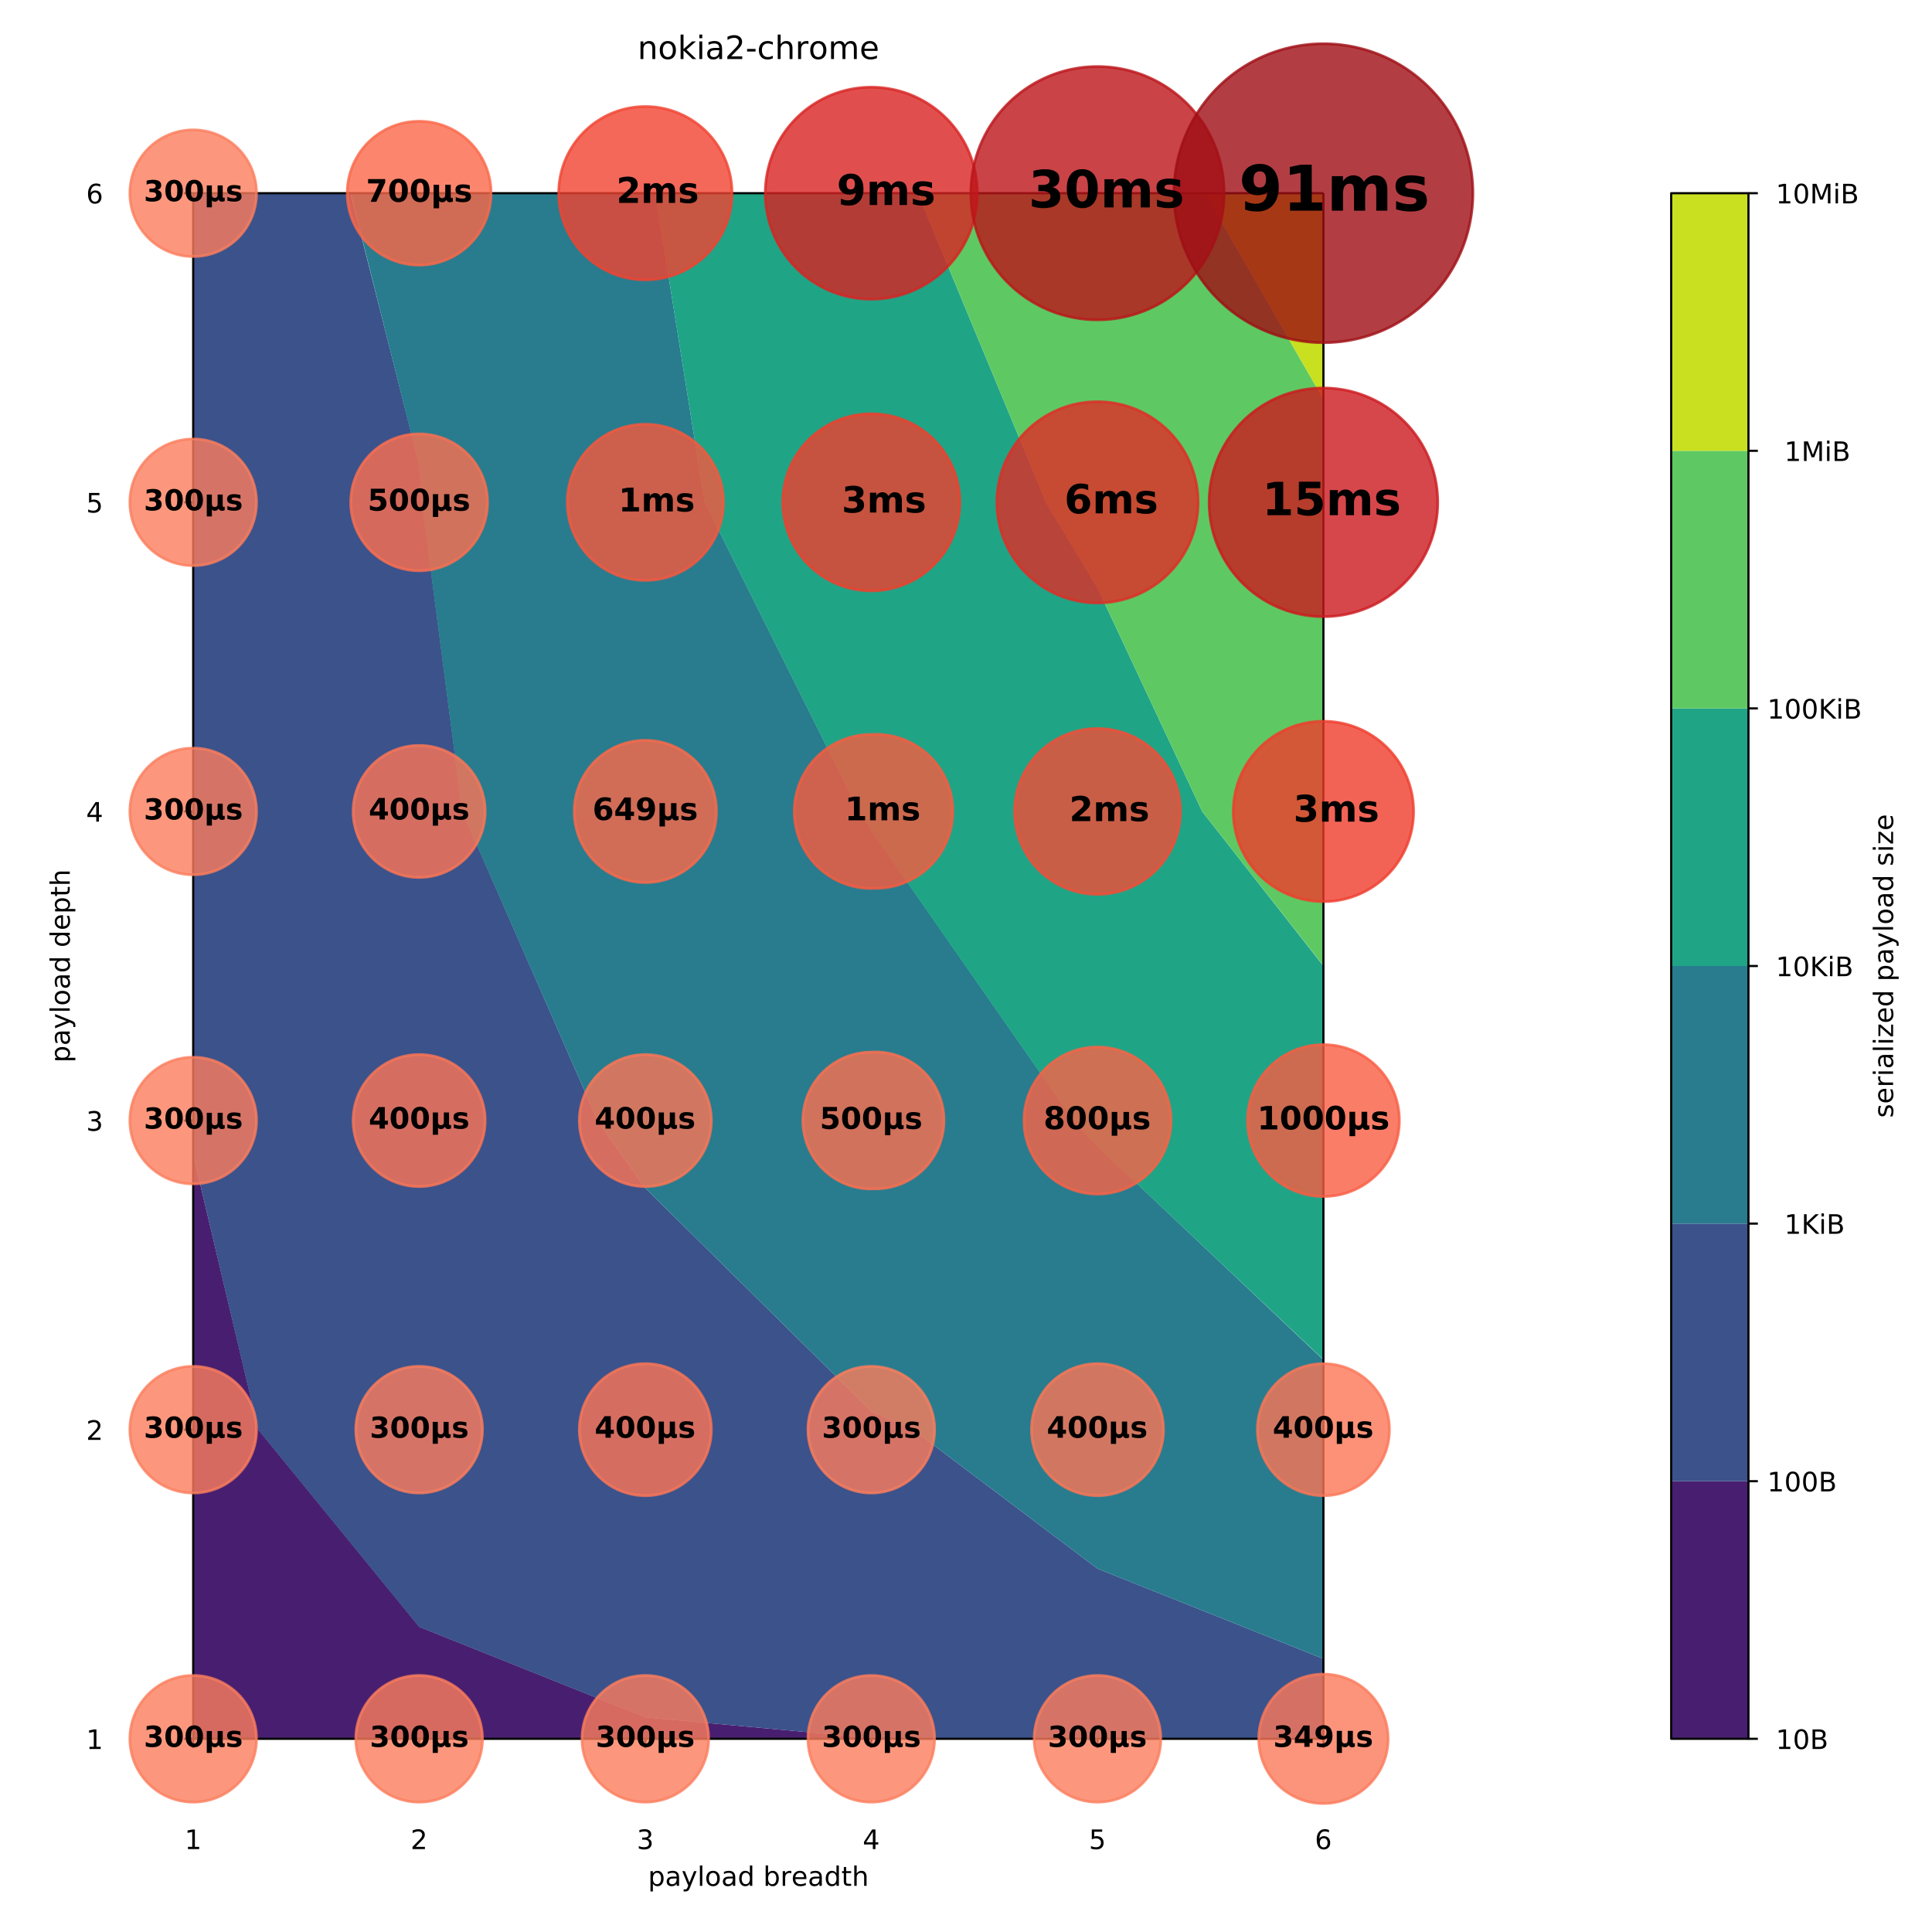 <svg height="960" viewBox="0 0 720 720" width="960" xmlns="http://www.w3.org/2000/svg" xmlns:xlink="http://www.w3.org/1999/xlink"><defs><style>*{stroke-linecap:butt;stroke-linejoin:round;white-space:pre}</style></defs><g id="figure_1"><path d="M0 720h720V0H0z" fill="#fff" id="patch_1"/><g id="axes_1"><path d="M72 648h421.2V72H72z" fill="#fff" id="patch_2"/><path clip-path="url(#p5370bbbbf8)" d="M156.2 648H333l-8.2-.3-84.2-7.7-84.3-33.7-60-73.5L72 430.3V648z" fill="#481f70" id="PathCollection_1"/><path clip-path="url(#p5370bbbbf8)" d="M156.2 606.3l84.3 33.7 84.2 7.7 8.2.3h160.3v-29.8L409 584.6l-68.7-51.8-15.6-6.9-84.2-83.1-17.8-25.2-50.4-115.2-15-115.2-1-13.7L130.6 72H72v358.3l24.2 102.5z" fill="#3b528b" id="PathCollection_2"/><path clip-path="url(#p5370bbbbf8)" d="M409 584.6l84.2 33.6V506.8L409 427.2l-9-9.7-75.3-108-4.6-7.2-57.5-115.2L244.2 72H130.7l25.5 101.5 1 13.7 15 115.2 50.5 115.2 17.8 25.2 84.2 83.1 15.6 6.9z" fill="#287c8e" id="PathCollection_3"/><path clip-path="url(#p5370bbbbf8)" d="M409 427.3l84.2 79.4V360L448 302.4l-39-83.3-19.2-31.9L342 72h-97.8l18.4 115.2 57.5 115.2 4.6 7.3L400 417.6z" fill="#20a486" id="PathCollection_4"/><path clip-path="url(#p5370bbbbf8)" d="M493.2 359.9V148.8L449 72H342l47.8 115.2 19.2 31.9 39 83.3z" fill="#5ec962" id="PathCollection_5"/><path clip-path="url(#p5370bbbbf8)" d="M493.2 148.8V72H449z" fill="#c8e020" id="PathCollection_6"/><g id="matplotlib.axis_1"><g id="xtick_1"><g id="line2d_1"><defs><path d="M0 0v3.5" id="m778b493ca9" stroke="#000" stroke-width=".8"/></defs><use x="72" xlink:href="#m778b493ca9" y="648" stroke="#000" stroke-width=".8"/></g><g id="text_1"><defs><path d="M12.4 8.3h16.1v55.6L11 60.4v9l17.4 3.5h9.9V8.3h16V0H12.5z" id="DejaVuSans-49"/></defs><use xlink:href="#DejaVuSans-49" transform="matrix(.1 0 0 -.1 68.8 689.1)"/></g></g><g id="xtick_2"><use x="156.2" xlink:href="#m778b493ca9" y="648" stroke="#000" stroke-width=".8" id="line2d_2"/><g id="text_2"><defs><path d="M19.2 8.3h34.4V0H7.3v8.3l15.3 15.6q9.7 9.8 12.2 12.6 4.7 5.3 6.6 9 2 3.7 2 7.3 0 5.8-4.2 9.5-4 3.6-10.6 3.6-4.6 0-9.8-1.6-5.1-1.6-11-4.9v10q6 2.4 11.1 3.6 5.2 1.2 9.5 1.2 11.4 0 18-5.7 6.8-5.6 6.8-15 0-4.6-1.7-8.6-1.6-4-6-9.5l-7.9-8.2L19.2 8.3z" id="DejaVuSans-50"/></defs><use xlink:href="#DejaVuSans-50" transform="matrix(.1 0 0 -.1 153 689.1)"/></g></g><g id="xtick_3"><use x="240.5" xlink:href="#m778b493ca9" y="648" stroke="#000" stroke-width=".8" id="line2d_3"/><g id="text_3"><defs><path d="M40.6 39.3q7-1.5 11-6.3t4-11.8q0-10.8-7.4-16.7-7.4-6-21.1-6-4.6 0-9.4 1-4.9.9-10 2.7v9.5q4-2.4 8.9-3.6Q21.5 7 26.8 7q9.3 0 14.1 3.6 4.9 3.7 4.9 10.7 0 6.4-4.5 10Q36.8 35 28.7 35h-8.5V43h9q7.2 0 11 3 3.9 2.8 3.9 8.3 0 5.6-4 8.6t-11.4 3q-4 0-8.7-.9-4.6-.8-10.2-2.7v8.8q5.6 1.6 10.5 2.3 5 .8 9.3.8 11.2 0 17.8-5 6.5-5.2 6.5-13.9 0-6-3.5-10.2-3.4-4.2-9.8-5.8z" id="DejaVuSans-51"/></defs><use xlink:href="#DejaVuSans-51" transform="matrix(.1 0 0 -.1 237.3 689.1)"/></g></g><g id="xtick_4"><use x="324.7" xlink:href="#m778b493ca9" y="648" stroke="#000" stroke-width=".8" id="line2d_4"/><g id="text_4"><defs><path d="M37.8 64.3l-25-39h25zM35.2 73h12.4V25.4H58v-8.2H47.6V0h-9.8v17.2h-33v9.5z" id="DejaVuSans-52"/></defs><use xlink:href="#DejaVuSans-52" transform="matrix(.1 0 0 -.1 321.5 689.1)"/></g></g><g id="xtick_5"><use x="409" xlink:href="#m778b493ca9" y="648" stroke="#000" stroke-width=".8" id="line2d_5"/><g id="text_5"><defs><path d="M10.8 73h38.7v-8.4H19.8V46.7q2.2.8 4.3 1.1 2.2.4 4.3.4 12.2 0 19.4-6.7 7-6.7 7-18.1 0-11.8-7.2-18.3-7.4-6.5-20.7-6.5-4.6 0-9.4.8-4.7.7-9.8 2.3v10q4.4-2.5 9.1-3.6 4.7-1.2 9.9-1.2 8.5 0 13.4 4.4 5 4.5 5 12 0 7.7-5 12.1Q35 40 26.7 40q-4 0-7.9-.9-4-.9-8-2.7z" id="DejaVuSans-53"/></defs><use xlink:href="#DejaVuSans-53" transform="matrix(.1 0 0 -.1 405.8 689.1)"/></g></g><g id="xtick_6"><use x="493.2" xlink:href="#m778b493ca9" y="648" stroke="#000" stroke-width=".8" id="line2d_6"/><g id="text_6"><defs><path d="M33 40.4q-6.6 0-10.5-4.6-3.9-4.5-3.9-12.4T22.5 11Q26.4 6.4 33 6.4q6.7 0 10.5 4.6 4 4.5 4 12.4t-4 12.4q-3.8 4.6-10.5 4.6zm19.6 30.9v-9Q48.9 64.1 45 65q-3.8 1-7.5 1-9.8 0-15-6.7-5-6.6-5.8-19.9 2.9 4.3 7.2 6.5 4.4 2.3 9.6 2.3 11 0 17.4-6.7 6.3-6.6 6.3-18.1 0-11.2-6.6-18Q44-1.4 33-1.4q-12.6 0-19.3 9.7Q7 18 7 36.3 7 53.8 15.2 64q8.2 10.3 22 10.3 3.7 0 7.5-.7 3.8-.8 7.9-2.2z" id="DejaVuSans-54"/></defs><use xlink:href="#DejaVuSans-54" transform="matrix(.1 0 0 -.1 490 689.1)"/></g></g><g id="text_7"><defs><path d="M18.1 8.2v-29h-9v75.5h9v-8.3q2.9 4.9 7.2 7.2Q29.6 56 35.6 56q10 0 16.2-8Q58 40.3 58 27.4q0-12.9-6.2-20.8-6.2-8-16.2-8-6 0-10.3 2.5Q21 3.3 18 8.2zm30.6 19.1q0 9.9-4 15.5-4.2 5.7-11.3 5.7-7.1 0-11.2-5.7-4-5.6-4-15.5 0-10 4-15.6t11.2-5.6q7.1 0 11.2 5.7 4 5.6 4 15.5z" id="DejaVuSans-112"/><path d="M34.3 27.5q-11 0-15.1-2.5-4.2-2.5-4.2-8.5 0-4.8 3.1-7.6 3.2-2.8 8.6-2.8 7.5 0 12 5.3t4.5 14v2zm17.9 3.7V0h-9v8.3q-3-5-7.7-7.3Q31-1.4 24.3-1.4 16-1.4 11 3.3 6 8 6 15.9q0 9.2 6.2 14 6.2 4.6 18.4 4.6h12.6v1q0 6.1-4 9.5-4.1 3.4-11.5 3.4-4.7 0-9.2-1.1-4.4-1.2-8.5-3.4v8.3q5 2 9.6 2.8 4.6 1 9 1 11.9 0 17.7-6.2 5.9-6.1 5.9-18.6z" id="DejaVuSans-97"/><path d="M32.2-5q-3.8-9.8-7.5-12.8-3.6-3-9.6-3H7.9v7.5h5.3q3.7 0 5.7 1.8 2.1 1.7 4.6 8.3l1.6 4L3 54.8h9.5l17-42.8 17.2 42.8h9.5z" id="DejaVuSans-121"/><path d="M9.4 76h9V0h-9z" id="DejaVuSans-108"/><path d="M30.6 48.4q-7.2 0-11.4-5.6Q15 37 15 27.3t4.2-15.5q4.1-5.6 11.4-5.6 7.2 0 11.4 5.7 4.2 5.6 4.2 15.4 0 9.7-4.2 15.4-4.2 5.7-11.4 5.7zm0 7.6q11.7 0 18.4-7.6 6.7-7.6 6.7-21.1 0-13.4-6.7-21-6.7-7.7-18.4-7.7-11.8 0-18.4 7.6Q5.5 14 5.5 27.3q0 13.5 6.7 21Q18.8 56 30.6 56z" id="DejaVuSans-111"/><path d="M45.4 46.4V76h9V0h-9v8.2Q42.6 3.3 38.3 1q-4.4-2.4-10.4-2.4-10 0-16.2 7.9-6.2 8-6.2 20.8 0 12.9 6.2 20.8Q18 56 28 56q6 0 10.4-2.4 4.3-2.3 7.1-7.2zM14.8 27.3q0-10 4-15.6Q23 6.2 30.2 6.2q7.1 0 11.2 5.7 4.1 5.6 4.1 15.5t-4.1 15.5q-4.1 5.7-11.2 5.7t-11.2-5.7q-4.1-5.6-4.1-15.5z" id="DejaVuSans-100"/><path d="M48.7 27.3q0 9.9-4 15.5-4.2 5.7-11.3 5.7-7.1 0-11.2-5.7-4-5.6-4-15.5 0-10 4-15.6t11.2-5.6q7.1 0 11.2 5.7 4 5.6 4 15.5zM18 46.3q2.9 5 7.2 7.3Q29.6 56 35.6 56q10 0 16.2-8Q58 40.3 58 27.4q0-12.9-6.2-20.8-6.2-8-16.2-8-6 0-10.3 2.5Q21 3.3 18 8.2V0h-9v76h9z" id="DejaVuSans-98"/><path d="M41.1 46.3q-1.5.9-3.3 1.3-1.8.4-4 .4-7.5 0-11.6-5-4-5-4-14.2V0H9v54.7h9v-8.5q2.9 5 7.4 7.4Q30 56 36.5 56l2-.1 2.6-.4z" id="DejaVuSans-114"/><path d="M56.2 29.6v-4.4H14.9q.6-9.3 5.6-14.1 5-4.9 14-4.9 5 0 10 1.3 4.8 1.2 9.6 3.8V2.8q-4.8-2-10-3.1-5-1.1-10.2-1.1-13.1 0-20.7 7.6-7.7 7.6-7.7 20.6 0 13.4 7.3 21.3Q20 56 32.3 56q11 0 17.5-7.1 6.4-7.1 6.4-19.3zm-9 2.6q0 7.4-4.1 11.8-4 4.4-10.7 4.4-7.5 0-12-4.3-4.5-4.2-5.2-12z" id="DejaVuSans-101"/><path d="M18.3 70.2V54.7h18.5v-7H18.3V18q0-6.7 1.8-8.6 1.9-1.9 7.5-1.9h9.2V0h-9.2Q17.2 0 13.2 3.9T9.2 18v29.7H2.8v7h6.6v15.5z" id="DejaVuSans-116"/><path d="M54.9 33V0h-9v32.7q0 7.8-3 11.6-3 3.9-9.1 3.9-7.3 0-11.5-4.7Q18.1 39 18.1 31V0h-9v76h9V46.2q3.2 5 7.6 7.4Q30.1 56 35.8 56q9.4 0 14.2-5.8Q55 44.3 55 33z" id="DejaVuSans-104"/></defs><g transform="matrix(.1 0 0 -.1 241.5 702.8)"><use xlink:href="#DejaVuSans-112"/><use x="63.5" xlink:href="#DejaVuSans-97"/><use x="124.8" xlink:href="#DejaVuSans-121"/><use x="183.9" xlink:href="#DejaVuSans-108"/><use x="211.7" xlink:href="#DejaVuSans-111"/><use x="272.9" xlink:href="#DejaVuSans-97"/><use x="334.2" xlink:href="#DejaVuSans-100"/><use x="397.7" xlink:href="#DejaVuSans-32"/><use x="429.4" xlink:href="#DejaVuSans-98"/><use x="492.9" xlink:href="#DejaVuSans-114"/><use x="534" xlink:href="#DejaVuSans-101"/><use x="595.5" xlink:href="#DejaVuSans-97"/><use x="656.8" xlink:href="#DejaVuSans-100"/><use x="720.3" xlink:href="#DejaVuSans-116"/><use x="759.5" xlink:href="#DejaVuSans-104"/></g></g></g><g id="matplotlib.axis_2"><g id="ytick_1"><g id="line2d_7"><defs><path d="M0 0h-3.5" id="m153215453e" stroke="#000" stroke-width=".8"/></defs><use x="72" xlink:href="#m153215453e" y="648" stroke="#000" stroke-width=".8"/></g><use xlink:href="#DejaVuSans-49" transform="matrix(.1 0 0 -.1 32.1 651.8)" id="text_8"/></g><g id="ytick_2"><use x="72" xlink:href="#m153215453e" y="532.8" stroke="#000" stroke-width=".8" id="line2d_8"/><use xlink:href="#DejaVuSans-50" transform="matrix(.1 0 0 -.1 32.1 536.6)" id="text_9"/></g><g id="ytick_3"><use x="72" xlink:href="#m153215453e" y="417.6" stroke="#000" stroke-width=".8" id="line2d_9"/><use xlink:href="#DejaVuSans-51" transform="matrix(.1 0 0 -.1 32.1 421.4)" id="text_10"/></g><g id="ytick_4"><use x="72" xlink:href="#m153215453e" y="302.4" stroke="#000" stroke-width=".8" id="line2d_10"/><use xlink:href="#DejaVuSans-52" transform="matrix(.1 0 0 -.1 32.1 306.2)" id="text_11"/></g><g id="ytick_5"><use x="72" xlink:href="#m153215453e" y="187.2" stroke="#000" stroke-width=".8" id="line2d_11"/><use xlink:href="#DejaVuSans-53" transform="matrix(.1 0 0 -.1 32.1 191)" id="text_12"/></g><g id="ytick_6"><use x="72" xlink:href="#m153215453e" y="72" stroke="#000" stroke-width=".8" id="line2d_12"/><use xlink:href="#DejaVuSans-54" transform="matrix(.1 0 0 -.1 32.1 75.8)" id="text_13"/></g><g transform="matrix(0 -.1 -.1 0 26 396)" id="text_14"><use xlink:href="#DejaVuSans-112"/><use x="63.5" xlink:href="#DejaVuSans-97"/><use x="124.8" xlink:href="#DejaVuSans-121"/><use x="183.9" xlink:href="#DejaVuSans-108"/><use x="211.7" xlink:href="#DejaVuSans-111"/><use x="272.9" xlink:href="#DejaVuSans-97"/><use x="334.2" xlink:href="#DejaVuSans-100"/><use x="397.7" xlink:href="#DejaVuSans-32"/><use x="429.4" xlink:href="#DejaVuSans-100"/><use x="492.9" xlink:href="#DejaVuSans-101"/><use x="554.4" xlink:href="#DejaVuSans-112"/><use x="617.9" xlink:href="#DejaVuSans-116"/><use x="657.1" xlink:href="#DejaVuSans-104"/></g></g><path d="M72 648V72" fill="none" stroke="#000" stroke-linecap="square" stroke-width=".8" id="patch_3"/><path d="M493.2 648V72" fill="none" stroke="#000" stroke-linecap="square" stroke-width=".8" id="patch_4"/><path d="M72 648h421.2" fill="none" stroke="#000" stroke-linecap="square" stroke-width=".8" id="patch_5"/><path d="M72 72h421.2" fill="none" stroke="#000" stroke-linecap="square" stroke-width=".8" id="patch_6"/><g id="text_15"><defs><path d="M54.9 33V0h-9v32.7q0 7.8-3 11.6-3 3.9-9.1 3.9-7.3 0-11.5-4.7Q18.1 39 18.1 31V0h-9v54.7h9v-8.5q3.2 5 7.6 7.4Q30.1 56 35.8 56q9.4 0 14.2-5.8Q55 44.3 55 33z" id="DejaVuSans-110"/><path d="M9 76h9.1V31L45 54.7h11.5L27.4 29 57.6 0H46L18.1 26.7V0h-9z" id="DejaVuSans-107"/><path d="M9.4 54.7h9V0h-9zm0 21.3h9V64.6h-9z" id="DejaVuSans-105"/><path d="M4.9 31.4h26.3v-8H4.9z" id="DejaVuSans-45"/><path d="M48.8 52.6v-8.4Q45 46.3 41 47.3q-3.8 1-7.7 1-8.7 0-13.6-5.5Q15 37.3 15 27.3t4.8-15.6q4.9-5.5 13.6-5.5 4 0 7.7 1 3.9 1.1 7.7 3.2V2.1Q45 .3 41-.5q-4-1-8.6-1-12.3 0-19.6 7.8-7.3 7.8-7.3 21 0 13.4 7.4 21Q20.2 56 33 56q4.2 0 8.1-.9 4-.8 7.7-2.5z" id="DejaVuSans-99"/><path d="M52 44.2q3.4 6 8 9Q64.9 56 71 56q8.6 0 13.3-6 4.6-6 4.6-17V0h-9v32.7q0 7.9-2.8 11.7-2.8 3.8-8.5 3.8-7 0-11-4.7-4-4.6-4-12.6V0h-9.1v32.7q0 8-2.8 11.7-2.8 3.8-8.6 3.8-6.9 0-11-4.7-4-4.6-4-12.6V0h-9v54.7h9v-8.5q3 5 7.4 7.4Q29.8 56 35.7 56q6 0 10.1-3 4.2-3 6.2-8.8z" id="DejaVuSans-109"/></defs><g transform="matrix(.12 0 0 -.12 237.6 22)"><use xlink:href="#DejaVuSans-110"/><use x="63.4" xlink:href="#DejaVuSans-111"/><use x="124.6" xlink:href="#DejaVuSans-107"/><use x="182.5" xlink:href="#DejaVuSans-105"/><use x="210.3" xlink:href="#DejaVuSans-97"/><use x="271.5" xlink:href="#DejaVuSans-50"/><use x="335.2" xlink:href="#DejaVuSans-45"/><use x="371.2" xlink:href="#DejaVuSans-99"/><use x="426.2" xlink:href="#DejaVuSans-104"/><use x="489.6" xlink:href="#DejaVuSans-114"/><use x="530.7" xlink:href="#DejaVuSans-111"/><use x="591.9" xlink:href="#DejaVuSans-109"/><use x="689.3" xlink:href="#DejaVuSans-101"/></g></g><g id="PathCollection_7" fill-opacity=".8" stroke-opacity=".8"><path d="M72 671.6a23.6 23.6 0 1 0 0-47.2 23.6 23.6 0 0 0 0 47.2zM72 556.4a23.6 23.6 0 1 0 0-47.2 23.6 23.6 0 0 0 0 47.2zM72 441.2a23.6 23.6 0 1 0 0-47.2 23.6 23.6 0 0 0 0 47.2zM72 326a23.6 23.6 0 1 0 0-47.2 23.6 23.6 0 0 0 0 47.2zM72 210.8a23.6 23.6 0 1 0 0-47.2 23.6 23.6 0 0 0 0 47.2zM72 95.6a23.6 23.6 0 1 0 0-47.2 23.6 23.6 0 0 0 0 47.2zM156.2 671.6a23.6 23.6 0 1 0 0-47.2 23.6 23.6 0 0 0 0 47.2zM156.2 556.4a23.6 23.6 0 1 0 0-47.2 23.6 23.6 0 0 0 0 47.2z" fill="#fb7d5d" stroke="#fb7d5d"/><path d="M156.2 442.2a24.6 24.6 0 1 0 0-49.2 24.6 24.6 0 0 0 0 49.2zM156.2 327a24.6 24.6 0 1 0 0-49.2 24.6 24.6 0 0 0 0 49.2z" fill="#fb7656" stroke="#fb7656"/><path d="M156.2 212.7a25.5 25.5 0 1 0 0-51 25.5 25.5 0 0 0 0 51z" fill="#fb7050" stroke="#fb7050"/><path d="M156.2 98.8a26.8 26.8 0 1 0 0-53.6 26.8 26.8 0 0 0 0 53.6z" fill="#fa6849" stroke="#fa6849"/><path d="M240.5 671.6a23.6 23.6 0 1 0 0-47.2 23.6 23.6 0 0 0 0 47.2z" fill="#fb7d5d" stroke="#fb7d5d"/><path d="M240.5 557.4a24.6 24.6 0 1 0 0-49.2 24.6 24.6 0 0 0 0 49.2zM240.5 442.2a24.6 24.6 0 1 0 0-49.2 24.6 24.6 0 0 0 0 49.2z" fill="#fb7656" stroke="#fb7656"/><path d="M240.5 328.9a26.5 26.5 0 1 0 0-53 26.5 26.5 0 0 0 0 53z" fill="#fb694a" stroke="#fb694a"/><path d="M240.5 216.3a29 29 0 1 0 0-58.2 29 29 0 0 0 0 58.2z" fill="#f6583e" stroke="#f6583e"/><path d="M240.5 104.3a32.3 32.3 0 1 0 0-64.6 32.3 32.3 0 0 0 0 64.6z" fill="#f14331" stroke="#f14331"/><path d="M324.7 671.6a23.6 23.6 0 1 0 0-47.2 23.6 23.6 0 0 0 0 47.2zM324.7 556.4a23.6 23.6 0 1 0 0-47.2 23.6 23.6 0 0 0 0 47.2z" fill="#fb7d5d" stroke="#fb7d5d"/><path d="M324.7 443a25.5 25.5 0 1 0 0-50.9 25.5 25.5 0 0 0 0 51z" fill="#fb7050" stroke="#fb7050"/><path d="M324.7 331a28.7 28.7 0 1 0 0-57.3 28.7 28.7 0 0 0 0 57.4z" fill="#f75b40" stroke="#f75b40"/><path d="M324.7 220.2a33 33 0 1 0 0-66 33 33 0 0 0 0 66z" fill="#f03f2e" stroke="#f03f2e"/><path d="M324.7 111.5a39.5 39.5 0 1 0 0-79 39.5 39.5 0 0 0 0 79z" fill="#d82422" stroke="#d82422"/><path d="M409 671.6a23.6 23.6 0 1 0 0-47.2 23.6 23.6 0 0 0 0 47.2z" fill="#fb7d5d" stroke="#fb7d5d"/><path d="M409 557.4a24.6 24.6 0 1 0 0-49.2 24.6 24.6 0 0 0 0 49.2z" fill="#fb7656" stroke="#fb7656"/><path d="M409 445a27.4 27.4 0 1 0 0-54.8 27.4 27.4 0 0 0 0 54.8z" fill="#f96346" stroke="#f96346"/><path d="M409 333.3a30.9 30.9 0 1 0 0-61.8 30.9 30.9 0 0 0 0 61.8z" fill="#f34c37" stroke="#f34c37"/><path d="M409 224.7a37.5 37.5 0 1 0 0-75 37.5 37.5 0 0 0 0 75z" fill="#e02c26" stroke="#e02c26"/><path d="M409 119.2a47.2 47.2 0 1 0 0-94.4 47.2 47.2 0 0 0 0 94.4z" fill="#bc141a" stroke="#bc141a"/><path d="M493.2 672.1a24.1 24.1 0 1 0 0-48.2 24.1 24.1 0 0 0 0 48.2z" fill="#fb7a5a" stroke="#fb7a5a"/><path d="M493.2 557.4a24.6 24.6 0 1 0 0-49.2 24.6 24.6 0 0 0 0 49.2z" fill="#fb7656" stroke="#fb7656"/><path d="M493.2 445.9a28.3 28.3 0 1 0 0-56.6 28.3 28.3 0 0 0 0 56.6z" fill="#f85d42" stroke="#f85d42"/><path d="M493.2 336a33.6 33.6 0 1 0 0-67.2 33.6 33.6 0 0 0 0 67.2z" fill="#ef3c2c" stroke="#ef3c2c"/><path d="M493.2 229.8a42.6 42.6 0 1 0 0-85.2 42.6 42.6 0 0 0 0 85.2z" fill="#cc191e" stroke="#cc191e"/><path d="M493.2 127.7a55.7 55.7 0 1 0 0-111.4 55.7 55.7 0 0 0 0 111.4z" fill="#9f0e14" stroke="#9f0e14"/></g><g id="text_16"><defs><path d="M46.6 39.3q7.4-1.9 11.2-6.6 3.8-4.7 3.8-12 0-10.8-8.3-16.5Q45-1.4 29.1-1.4q-5.6 0-11.3.9-5.6.9-11.1 2.7v14.5q5.3-2.6 10.5-4 5.2-1.3 10.2-1.3 7.5 0 11.4 2.6 4 2.5 4 7.4 0 5-4 7.5-4.1 2.6-12.1 2.6h-7.5v12.1H27q7 0 10.5 2.2t3.5 6.8q0 4.2-3.4 6.5-3.3 2.3-9.5 2.3-4.5 0-9.2-1-4.6-1-9.2-3V71q5.6 1.6 11 2.3 5.5.8 10.8.8 14.2 0 21.2-4.7Q60 65 60 55.5q0-6.4-3.4-10.5-3.3-4-10-5.7z" id="DejaVuSans-Bold-51"/><path d="M46 36.5q0 13.7-2.6 19.3-2.5 5.6-8.6 5.6-6 0-8.6-5.6-2.6-5.6-2.6-19.3 0-13.8 2.6-19.5 2.6-5.6 8.6-5.6t8.6 5.6Q46 22.7 46 36.5zm18.8-.1q0-18.1-7.8-28-7.8-9.8-22.2-9.8-14.4 0-22.2 9.8-7.8 9.9-7.8 28t7.8 28q7.8 9.8 22.2 9.8 14.4 0 22.2-9.8 7.8-9.9 7.8-28z" id="DejaVuSans-Bold-48"/><path d="M8.5-21v75.7h17.6V22.9q0-5.7 2.5-8.4 2.4-2.8 7.4-2.8t7.5 2.8q2.4 2.7 2.4 8.4v31.8h17.6V18q0-3.4.8-4.8t2.7-1.4q.9 0 1.7.3.8.2 1.7.8V.8Q67.8-.3 65.5-1q-2.2-.5-4.4-.5-4.4 0-7.1 1.8-2.8 1.9-4.5 5.9Q47.2 2.4 44 .5q-3.3-2-7.6-2-3.6 0-6.2 1.2-2.5 1.2-4 3.5v-24.1z" id="DejaVuSans-Bold-181"/><path d="M51.1 53V39.7q-5.6 2.3-10.8 3.5-5.2 1.2-9.9 1.2-5 0-7.4-1.3-2.4-1.2-2.4-3.8 0-2.1 1.8-3.2 1.9-1.1 6.6-1.7l3-.4q13.5-1.7 18.1-5.6 4.7-4 4.7-12.3 0-8.7-6.5-13.1Q42-1.4 29.1-1.4q-5.4 0-11.2.8Q12 .3 6 2v13.3q5.2-2.6 10.7-3.8 5.5-1.3 11.2-1.3 5.1 0 7.7 1.4 2.6 1.4 2.6 4.2 0 2.4-1.8 3.5-1.8 1.2-7.1 1.8l-3 .4Q14.4 23 9.8 26.9q-4.7 4-4.7 12 0 8.7 6 12.9Q17 56 29.3 56q4.8 0 10.1-.7 5.4-.8 11.6-2.3z" id="DejaVuSans-Bold-115"/></defs><g transform="matrix(.108 0 0 -.108 53.6 651)"><use xlink:href="#DejaVuSans-Bold-51"/><use x="69.6" xlink:href="#DejaVuSans-Bold-48"/><use x="139.2" xlink:href="#DejaVuSans-Bold-48"/><use x="208.7" xlink:href="#DejaVuSans-Bold-181"/><use x="282.3" xlink:href="#DejaVuSans-Bold-115"/></g></g><g transform="matrix(.108 0 0 -.108 53.6 535.8)" id="text_17"><use xlink:href="#DejaVuSans-Bold-51"/><use x="69.6" xlink:href="#DejaVuSans-Bold-48"/><use x="139.2" xlink:href="#DejaVuSans-Bold-48"/><use x="208.7" xlink:href="#DejaVuSans-Bold-181"/><use x="282.3" xlink:href="#DejaVuSans-Bold-115"/></g><g transform="matrix(.108 0 0 -.108 53.6 420.6)" id="text_18"><use xlink:href="#DejaVuSans-Bold-51"/><use x="69.6" xlink:href="#DejaVuSans-Bold-48"/><use x="139.2" xlink:href="#DejaVuSans-Bold-48"/><use x="208.7" xlink:href="#DejaVuSans-Bold-181"/><use x="282.3" xlink:href="#DejaVuSans-Bold-115"/></g><g transform="matrix(.108 0 0 -.108 53.6 305.4)" id="text_19"><use xlink:href="#DejaVuSans-Bold-51"/><use x="69.6" xlink:href="#DejaVuSans-Bold-48"/><use x="139.2" xlink:href="#DejaVuSans-Bold-48"/><use x="208.7" xlink:href="#DejaVuSans-Bold-181"/><use x="282.3" xlink:href="#DejaVuSans-Bold-115"/></g><g transform="matrix(.108 0 0 -.108 53.6 190.2)" id="text_20"><use xlink:href="#DejaVuSans-Bold-51"/><use x="69.6" xlink:href="#DejaVuSans-Bold-48"/><use x="139.2" xlink:href="#DejaVuSans-Bold-48"/><use x="208.7" xlink:href="#DejaVuSans-Bold-181"/><use x="282.3" xlink:href="#DejaVuSans-Bold-115"/></g><g transform="matrix(.108 0 0 -.108 53.6 75)" id="text_21"><use xlink:href="#DejaVuSans-Bold-51"/><use x="69.6" xlink:href="#DejaVuSans-Bold-48"/><use x="139.2" xlink:href="#DejaVuSans-Bold-48"/><use x="208.7" xlink:href="#DejaVuSans-Bold-181"/><use x="282.3" xlink:href="#DejaVuSans-Bold-115"/></g><g transform="matrix(.108 0 0 -.108 137.8 651)" id="text_22"><use xlink:href="#DejaVuSans-Bold-51"/><use x="69.6" xlink:href="#DejaVuSans-Bold-48"/><use x="139.2" xlink:href="#DejaVuSans-Bold-48"/><use x="208.7" xlink:href="#DejaVuSans-Bold-181"/><use x="282.3" xlink:href="#DejaVuSans-Bold-115"/></g><g transform="matrix(.108 0 0 -.108 137.8 535.8)" id="text_23"><use xlink:href="#DejaVuSans-Bold-51"/><use x="69.6" xlink:href="#DejaVuSans-Bold-48"/><use x="139.2" xlink:href="#DejaVuSans-Bold-48"/><use x="208.7" xlink:href="#DejaVuSans-Bold-181"/><use x="282.3" xlink:href="#DejaVuSans-Bold-115"/></g><g id="text_24"><defs><path d="M36.8 57.4L16.2 27h20.6zM33.7 73h20.9V27H65V13.3H54.6V0H36.8v13.3H4.5v16z" id="DejaVuSans-Bold-52"/></defs><g transform="matrix(.11 0 0 -.11 137.4 420.6)"><use xlink:href="#DejaVuSans-Bold-52"/><use x="69.6" xlink:href="#DejaVuSans-Bold-48"/><use x="139.2" xlink:href="#DejaVuSans-Bold-48"/><use x="208.7" xlink:href="#DejaVuSans-Bold-181"/><use x="282.3" xlink:href="#DejaVuSans-Bold-115"/></g></g><g transform="matrix(.11 0 0 -.11 137.4 305.4)" id="text_25"><use xlink:href="#DejaVuSans-Bold-52"/><use x="69.6" xlink:href="#DejaVuSans-Bold-48"/><use x="139.2" xlink:href="#DejaVuSans-Bold-48"/><use x="208.7" xlink:href="#DejaVuSans-Bold-181"/><use x="282.3" xlink:href="#DejaVuSans-Bold-115"/></g><g id="text_26"><defs><path d="M10.6 73h46.7V59H25.6V47.9q2.1.6 4.3.9 2.2.3 4.5.3 13.4 0 20.8-6.6 7.4-6.7 7.4-18.6 0-11.8-8-18.5Q46.3-1.4 32-1.4q-6.2 0-12.3 1.2-6 1.2-12 3.6v14.8q5.9-3.4 11.2-5.1 5.4-1.7 10.1-1.7 6.8 0 10.8 3.3 3.9 3.4 3.9 9 0 5.8-4 9.2-3.9 3.3-10.7 3.3-4 0-8.6-1-4.6-1.1-10-3.3z" id="DejaVuSans-Bold-53"/></defs><g transform="matrix(.112 0 0 -.112 137 190.3)"><use xlink:href="#DejaVuSans-Bold-53"/><use x="69.6" xlink:href="#DejaVuSans-Bold-48"/><use x="139.2" xlink:href="#DejaVuSans-Bold-48"/><use x="208.7" xlink:href="#DejaVuSans-Bold-181"/><use x="282.3" xlink:href="#DejaVuSans-Bold-115"/></g></g><g id="text_27"><defs><path d="M6.7 73h55V62.2L33.1 0H14.9l26.9 59H6.7z" id="DejaVuSans-Bold-55"/></defs><g transform="matrix(.116 0 0 -.116 136.4 75.2)"><use xlink:href="#DejaVuSans-Bold-55"/><use x="69.6" xlink:href="#DejaVuSans-Bold-48"/><use x="139.2" xlink:href="#DejaVuSans-Bold-48"/><use x="208.7" xlink:href="#DejaVuSans-Bold-181"/><use x="282.3" xlink:href="#DejaVuSans-Bold-115"/></g></g><g transform="matrix(.108 0 0 -.108 222 651)" id="text_28"><use xlink:href="#DejaVuSans-Bold-51"/><use x="69.6" xlink:href="#DejaVuSans-Bold-48"/><use x="139.2" xlink:href="#DejaVuSans-Bold-48"/><use x="208.7" xlink:href="#DejaVuSans-Bold-181"/><use x="282.3" xlink:href="#DejaVuSans-Bold-115"/></g><g transform="matrix(.11 0 0 -.11 221.6 535.8)" id="text_29"><use xlink:href="#DejaVuSans-Bold-52"/><use x="69.6" xlink:href="#DejaVuSans-Bold-48"/><use x="139.2" xlink:href="#DejaVuSans-Bold-48"/><use x="208.7" xlink:href="#DejaVuSans-Bold-181"/><use x="282.3" xlink:href="#DejaVuSans-Bold-115"/></g><g transform="matrix(.11 0 0 -.11 221.6 420.6)" id="text_30"><use xlink:href="#DejaVuSans-Bold-52"/><use x="69.6" xlink:href="#DejaVuSans-Bold-48"/><use x="139.2" xlink:href="#DejaVuSans-Bold-48"/><use x="208.7" xlink:href="#DejaVuSans-Bold-181"/><use x="282.3" xlink:href="#DejaVuSans-Bold-115"/></g><g id="text_31"><defs><path d="M36.2 36q-5 0-7.4-3.2-2.5-3.2-2.5-9.6 0-6.4 2.5-9.6 2.4-3.2 7.4-3.2t7.4 3.2q2.5 3.2 2.5 9.6 0 6.4-2.5 9.6-2.4 3.2-7.4 3.2zm23.2 35V57.5q-4.6 2.2-8.7 3.3-4.1 1-8 1-8.4 0-13.1-4.7-4.7-4.6-5.5-13.8 3.2 2.4 7 3.6 3.8 1.2 8.2 1.2 11.2 0 18-6.6 6.9-6.5 6.9-17 0-11.8-7.7-18.9-7.6-7-20.5-7-14.2 0-22 9.6-7.8 9.6-7.8 27.2 0 18 9.1 28.4 9.1 10.3 25 10.3 5 0 9.7-.8 4.8-.7 9.4-2.3z" id="DejaVuSans-Bold-54"/><path d="M10 1.6v13.5q4.5-2.1 8.6-3.2 4.1-1 8.1-1 8.4 0 13.1 4.6 4.7 4.7 5.5 13.9-3.3-2.4-7-3.7-3.8-1.2-8.2-1.2-11.2 0-18 6.5-7 6.5-7 17.2Q5.2 60 12.9 67q7.7 7.1 20.5 7.1 14.3 0 22-9.6 7.9-9.6 7.9-27.2 0-18-9.2-28.4Q45-1.4 29-1.4q-5.1 0-9.8.7-4.7.8-9.2 2.3zm23.2 35.1q5 0 7.4 3.2 2.5 3.2 2.5 9.6 0 6.4-2.5 9.6-2.5 3.2-7.4 3.2-5 0-7.4-3.2-2.5-3.2-2.5-9.6 0-6.4 2.5-9.6 2.5-3.2 7.4-3.2z" id="DejaVuSans-Bold-57"/></defs><g transform="matrix(.115 0 0 -.115 220.8 305.6)"><use xlink:href="#DejaVuSans-Bold-54"/><use x="69.6" xlink:href="#DejaVuSans-Bold-52"/><use x="139.2" xlink:href="#DejaVuSans-Bold-57"/><use x="208.7" xlink:href="#DejaVuSans-Bold-181"/><use x="282.3" xlink:href="#DejaVuSans-Bold-115"/></g></g><g id="text_32"><defs><path d="M11.7 13h16.6V60l-17-3.5v12.8l17 3.5H46V13h16.6V0h-51z" id="DejaVuSans-Bold-49"/><path d="M59 45.6q3.4 5 8 7.7Q71.5 56 77 56q9.4 0 14.4-5.8 4.9-5.8 4.9-16.9V0H78.7v29.8l.1 2q0 5.8-1.7 8.4-1.7 2.6-5.5 2.6-5 0-7.7-4-2.7-4.2-2.8-12V0H43.5v28.5q0 9-1.6 11.7-1.5 2.6-5.5 2.6-5 0-7.8-4.1Q26 34.6 26 26.9V0H8.3v54.7h17.6v-8q3.2 4.6 7.4 7 4.2 2.3 9.2 2.3 5.6 0 10-2.7 4.3-2.8 6.6-7.7z" id="DejaVuSans-Bold-109"/></defs><g transform="matrix(.122 0 0 -.122 222 190.6)"><use xlink:href="#DejaVuSans-Bold-32"/><use x="34.8" xlink:href="#DejaVuSans-Bold-32"/><use x="69.6" xlink:href="#DejaVuSans-Bold-49"/><use x="139.2" xlink:href="#DejaVuSans-Bold-109"/><use x="243.4" xlink:href="#DejaVuSans-Bold-115"/></g></g><g id="text_33"><defs><path d="M28.8 13.8h32V0H8v13.8l26.6 23.5q3.6 3.2 5.3 6.3 1.7 3 1.7 6.4 0 5.1-3.4 8.3-3.5 3-9.2 3-4.4 0-9.6-1.8Q14 57.6 8 53.9v16q6.4 2.1 12.6 3.2 6.2 1.1 12.1 1.1 13.1 0 20.4-5.7 7.2-5.8 7.2-16.1 0-6-3-11.1-3.1-5.2-13-13.8z" id="DejaVuSans-Bold-50"/></defs><g transform="matrix(.132 0 0 -.132 220.5 75.6)"><use xlink:href="#DejaVuSans-Bold-32"/><use x="34.8" xlink:href="#DejaVuSans-Bold-32"/><use x="69.6" xlink:href="#DejaVuSans-Bold-50"/><use x="139.2" xlink:href="#DejaVuSans-Bold-109"/><use x="243.4" xlink:href="#DejaVuSans-Bold-115"/></g></g><g transform="matrix(.108 0 0 -.108 306.3 651)" id="text_34"><use xlink:href="#DejaVuSans-Bold-51"/><use x="69.6" xlink:href="#DejaVuSans-Bold-48"/><use x="139.2" xlink:href="#DejaVuSans-Bold-48"/><use x="208.7" xlink:href="#DejaVuSans-Bold-181"/><use x="282.3" xlink:href="#DejaVuSans-Bold-115"/></g><g transform="matrix(.108 0 0 -.108 306.3 535.8)" id="text_35"><use xlink:href="#DejaVuSans-Bold-51"/><use x="69.6" xlink:href="#DejaVuSans-Bold-48"/><use x="139.2" xlink:href="#DejaVuSans-Bold-48"/><use x="208.7" xlink:href="#DejaVuSans-Bold-181"/><use x="282.3" xlink:href="#DejaVuSans-Bold-115"/></g><g transform="matrix(.112 0 0 -.112 305.5 420.7)" id="text_36"><use xlink:href="#DejaVuSans-Bold-53"/><use x="69.6" xlink:href="#DejaVuSans-Bold-48"/><use x="139.2" xlink:href="#DejaVuSans-Bold-48"/><use x="208.7" xlink:href="#DejaVuSans-Bold-181"/><use x="282.3" xlink:href="#DejaVuSans-Bold-115"/></g><g transform="matrix(.121 0 0 -.121 306.4 305.7)" id="text_37"><use xlink:href="#DejaVuSans-Bold-32"/><use x="34.8" xlink:href="#DejaVuSans-Bold-32"/><use x="69.6" xlink:href="#DejaVuSans-Bold-49"/><use x="139.2" xlink:href="#DejaVuSans-Bold-109"/><use x="243.4" xlink:href="#DejaVuSans-Bold-115"/></g><g transform="matrix(.135 0 0 -.135 304.3 191)" id="text_38"><use xlink:href="#DejaVuSans-Bold-32"/><use x="34.8" xlink:href="#DejaVuSans-Bold-32"/><use x="69.6" xlink:href="#DejaVuSans-Bold-51"/><use x="139.2" xlink:href="#DejaVuSans-Bold-109"/><use x="243.4" xlink:href="#DejaVuSans-Bold-115"/></g><g transform="matrix(.158 0 0 -.158 300.8 76.4)" id="text_39"><use xlink:href="#DejaVuSans-Bold-32"/><use x="34.8" xlink:href="#DejaVuSans-Bold-32"/><use x="69.6" xlink:href="#DejaVuSans-Bold-57"/><use x="139.2" xlink:href="#DejaVuSans-Bold-109"/><use x="243.4" xlink:href="#DejaVuSans-Bold-115"/></g><g transform="matrix(.108 0 0 -.108 390.5 651)" id="text_40"><use xlink:href="#DejaVuSans-Bold-51"/><use x="69.6" xlink:href="#DejaVuSans-Bold-48"/><use x="139.2" xlink:href="#DejaVuSans-Bold-48"/><use x="208.7" xlink:href="#DejaVuSans-Bold-181"/><use x="282.3" xlink:href="#DejaVuSans-Bold-115"/></g><g transform="matrix(.11 0 0 -.11 390.1 535.8)" id="text_41"><use xlink:href="#DejaVuSans-Bold-52"/><use x="69.6" xlink:href="#DejaVuSans-Bold-48"/><use x="139.2" xlink:href="#DejaVuSans-Bold-48"/><use x="208.7" xlink:href="#DejaVuSans-Bold-181"/><use x="282.3" xlink:href="#DejaVuSans-Bold-115"/></g><g id="text_42"><defs><path d="M34.8 32.6q-5.3 0-8.1-2.9-2.8-2.8-2.8-8.2 0-5.4 2.8-8.3 2.8-2.8 8.1-2.8 5.2 0 8 2.8 2.8 3 2.8 8.3 0 5.4-2.8 8.3-2.8 2.8-8 2.8zm-13.7 6.2q-6.6 2-10 6.2Q7.7 49 7.7 55.3q0 9.2 6.9 14 6.9 5 20.2 5 13.2 0 20.1-4.9 7-4.8 7-14 0-6.3-3.5-10.4-3.4-4.2-10-6.2 7.4-2 11.2-6.6 3.8-4.7 3.8-11.7 0-10.8-7.2-16.4Q49-1.4 34.8-1.4T13.4 4Q6 9.7 6 20.5q0 7 3.8 11.7 3.8 4.6 11.2 6.6zm4.4 14.6q0-4.3 2.4-6.7 2.4-2.3 7-2.3 4.3 0 6.7 2.3 2.4 2.4 2.4 6.7 0 4.4-2.4 6.7t-6.8 2.3q-4.5 0-6.9-2.3-2.4-2.4-2.4-6.7z" id="DejaVuSans-Bold-56"/></defs><g transform="matrix(.117 0 0 -.117 388.9 420.8)"><use xlink:href="#DejaVuSans-Bold-56"/><use x="69.6" xlink:href="#DejaVuSans-Bold-48"/><use x="139.2" xlink:href="#DejaVuSans-Bold-48"/><use x="208.7" xlink:href="#DejaVuSans-Bold-181"/><use x="282.3" xlink:href="#DejaVuSans-Bold-115"/></g></g><g transform="matrix(.128 0 0 -.128 389.6 306)" id="text_43"><use xlink:href="#DejaVuSans-Bold-32"/><use x="34.8" xlink:href="#DejaVuSans-Bold-32"/><use x="69.6" xlink:href="#DejaVuSans-Bold-50"/><use x="139.2" xlink:href="#DejaVuSans-Bold-109"/><use x="243.4" xlink:href="#DejaVuSans-Bold-115"/></g><g transform="matrix(.15 0 0 -.15 386.2 191.3)" id="text_44"><use xlink:href="#DejaVuSans-Bold-32"/><use x="34.8" xlink:href="#DejaVuSans-Bold-32"/><use x="69.6" xlink:href="#DejaVuSans-Bold-54"/><use x="139.2" xlink:href="#DejaVuSans-Bold-109"/><use x="243.4" xlink:href="#DejaVuSans-Bold-115"/></g><g transform="matrix(.192 0 0 -.192 376.6 77.3)" id="text_45"><use xlink:href="#DejaVuSans-Bold-32"/><use x="34.8" xlink:href="#DejaVuSans-Bold-51"/><use x="104.4" xlink:href="#DejaVuSans-Bold-48"/><use x="174" xlink:href="#DejaVuSans-Bold-109"/><use x="278.2" xlink:href="#DejaVuSans-Bold-115"/></g><g transform="matrix(.109 0 0 -.109 474.5 651)" id="text_46"><use xlink:href="#DejaVuSans-Bold-51"/><use x="69.6" xlink:href="#DejaVuSans-Bold-52"/><use x="139.2" xlink:href="#DejaVuSans-Bold-57"/><use x="208.7" xlink:href="#DejaVuSans-Bold-181"/><use x="282.3" xlink:href="#DejaVuSans-Bold-115"/></g><g transform="matrix(.11 0 0 -.11 474.3 535.8)" id="text_47"><use xlink:href="#DejaVuSans-Bold-52"/><use x="69.6" xlink:href="#DejaVuSans-Bold-48"/><use x="139.2" xlink:href="#DejaVuSans-Bold-48"/><use x="208.7" xlink:href="#DejaVuSans-Bold-181"/><use x="282.3" xlink:href="#DejaVuSans-Bold-115"/></g><g transform="matrix(.12 0 0 -.12 468.5 420.9)" id="text_48"><use xlink:href="#DejaVuSans-Bold-49"/><use x="69.6" xlink:href="#DejaVuSans-Bold-48"/><use x="139.2" xlink:href="#DejaVuSans-Bold-48"/><use x="208.7" xlink:href="#DejaVuSans-Bold-48"/><use x="278.3" xlink:href="#DejaVuSans-Bold-181"/><use x="351.9" xlink:href="#DejaVuSans-Bold-115"/></g><g transform="matrix(.137 0 0 -.137 472.5 306.2)" id="text_49"><use xlink:href="#DejaVuSans-Bold-32"/><use x="34.8" xlink:href="#DejaVuSans-Bold-32"/><use x="69.6" xlink:href="#DejaVuSans-Bold-51"/><use x="139.2" xlink:href="#DejaVuSans-Bold-109"/><use x="243.4" xlink:href="#DejaVuSans-Bold-115"/></g><g transform="matrix(.171 0 0 -.171 464.4 192)" id="text_50"><use xlink:href="#DejaVuSans-Bold-32"/><use x="34.8" xlink:href="#DejaVuSans-Bold-49"/><use x="104.4" xlink:href="#DejaVuSans-Bold-53"/><use x="174" xlink:href="#DejaVuSans-Bold-109"/><use x="278.2" xlink:href="#DejaVuSans-Bold-115"/></g><g transform="matrix(.235 0 0 -.235 453.5 78.5)" id="text_51"><use xlink:href="#DejaVuSans-Bold-32"/><use x="34.8" xlink:href="#DejaVuSans-Bold-57"/><use x="104.4" xlink:href="#DejaVuSans-Bold-49"/><use x="174" xlink:href="#DejaVuSans-Bold-109"/><use x="278.2" xlink:href="#DejaVuSans-Bold-115"/></g></g><g id="axes_2"><path clip-path="url(#pf70f0ad237)" d="M622.8 648V72h28.8v576z" fill="#fff" stroke="#fff" stroke-width="0" id="patch_7"/><g id="QuadMesh_1"><path clip-path="url(#pf70f0ad237)" d="M622.8 648h28.8v-96h-28.8v96" fill="#481f70"/><path clip-path="url(#pf70f0ad237)" d="M622.8 552h28.8v-96h-28.8v96" fill="#3b528b"/><path clip-path="url(#pf70f0ad237)" d="M622.8 456h28.8v-96h-28.8v96" fill="#287c8e"/><path clip-path="url(#pf70f0ad237)" d="M622.8 360h28.8v-96h-28.8v96" fill="#20a486"/><path clip-path="url(#pf70f0ad237)" d="M622.8 264h28.8v-96h-28.8v96" fill="#5ec962"/><path clip-path="url(#pf70f0ad237)" d="M622.8 168h28.8V72h-28.8v96" fill="#c8e020"/></g><g id="matplotlib.axis_4"><g id="ytick_7"><g id="line2d_13"><defs><path d="M0 0h3.5" id="meed78240ec" stroke="#000" stroke-width=".8"/></defs><use x="651.6" xlink:href="#meed78240ec" y="648" stroke="#000" stroke-width=".8"/></g><g id="text_52"><defs><path d="M31.8 66.4q-7.6 0-11.5-7.5-3.8-7.5-3.8-22.5t3.8-22.5q3.9-7.5 11.5-7.5 7.7 0 11.5 7.5T47 36.4q0 15-3.8 22.5t-11.5 7.5zm0 7.8q12.2 0 18.7-9.7T57 36.4Q57 18 50.5 8.3 44-1.4 31.8-1.4 19.5-1.4 13 8.3q-6.5 9.7-6.5 28 0 18.5 6.5 28.2 6.4 9.7 18.7 9.7z" id="DejaVuSans-48"/><path d="M19.7 34.8V8.1h15.8q8 0 11.8 3.3 3.8 3.3 3.8 10 0 7-3.8 10.2-3.8 3.2-11.8 3.2zm0 30v-22h14.6q7.2 0 10.7 2.7 3.6 2.8 3.6 8.3 0 5.5-3.6 8.3-3.5 2.7-10.7 2.7zm-9.9 8.1H35q11.3 0 17.4-4.7 6.1-4.7 6.1-13.3 0-6.7-3.1-10.7-3.1-4-9.2-4.9 7.3-1.5 11.3-6.5 4-5 4-12.4 0-9.8-6.6-15Q48.3 0 35.9 0H10z" id="DejaVuSans-66"/></defs><g transform="matrix(.1 0 0 -.1 658.6 651.8)"><use xlink:href="#DejaVuSans-32"/><use x="31.8" xlink:href="#DejaVuSans-49"/><use x="95.4" xlink:href="#DejaVuSans-48"/><use x="159" xlink:href="#DejaVuSans-66"/></g></g></g><g id="ytick_8"><use x="651.6" xlink:href="#meed78240ec" y="552" stroke="#000" stroke-width=".8" id="line2d_14"/><g transform="matrix(.1 0 0 -.1 658.6 555.8)" id="text_53"><use xlink:href="#DejaVuSans-49"/><use x="63.6" xlink:href="#DejaVuSans-48"/><use x="127.2" xlink:href="#DejaVuSans-48"/><use x="190.9" xlink:href="#DejaVuSans-66"/></g></g><g id="ytick_9"><use x="651.6" xlink:href="#meed78240ec" y="456" stroke="#000" stroke-width=".8" id="line2d_15"/><g id="text_54"><defs><path d="M9.8 73h9.9V42l32.7 31H65L28.9 39 67.7 0h-13l-35 35.1V0H9.8z" id="DejaVuSans-75"/></defs><g transform="matrix(.1 0 0 -.1 658.6 459.8)"><use xlink:href="#DejaVuSans-32"/><use x="31.8" xlink:href="#DejaVuSans-32"/><use x="63.6" xlink:href="#DejaVuSans-49"/><use x="127.2" xlink:href="#DejaVuSans-75"/><use x="192.8" xlink:href="#DejaVuSans-105"/><use x="220.6" xlink:href="#DejaVuSans-66"/></g></g></g><g id="ytick_10"><use x="651.6" xlink:href="#meed78240ec" y="360" stroke="#000" stroke-width=".8" id="line2d_16"/><g transform="matrix(.1 0 0 -.1 658.6 363.8)" id="text_55"><use xlink:href="#DejaVuSans-32"/><use x="31.8" xlink:href="#DejaVuSans-49"/><use x="95.4" xlink:href="#DejaVuSans-48"/><use x="159" xlink:href="#DejaVuSans-75"/><use x="224.6" xlink:href="#DejaVuSans-105"/><use x="252.4" xlink:href="#DejaVuSans-66"/></g></g><g id="ytick_11"><use x="651.6" xlink:href="#meed78240ec" y="264" stroke="#000" stroke-width=".8" id="line2d_17"/><g transform="matrix(.1 0 0 -.1 658.6 267.8)" id="text_56"><use xlink:href="#DejaVuSans-49"/><use x="63.6" xlink:href="#DejaVuSans-48"/><use x="127.2" xlink:href="#DejaVuSans-48"/><use x="190.9" xlink:href="#DejaVuSans-75"/><use x="256.4" xlink:href="#DejaVuSans-105"/><use x="284.2" xlink:href="#DejaVuSans-66"/></g></g><g id="ytick_12"><use x="651.6" xlink:href="#meed78240ec" y="168" stroke="#000" stroke-width=".8" id="line2d_18"/><g id="text_57"><defs><path d="M9.8 73h14.7l18.6-49.7 18.7 49.6h14.7V0H67v64L48 14H38L19.5 64V0H9.8z" id="DejaVuSans-77"/></defs><g transform="matrix(.1 0 0 -.1 658.6 171.8)"><use xlink:href="#DejaVuSans-32"/><use x="31.8" xlink:href="#DejaVuSans-32"/><use x="63.6" xlink:href="#DejaVuSans-49"/><use x="127.2" xlink:href="#DejaVuSans-77"/><use x="213.5" xlink:href="#DejaVuSans-105"/><use x="241.3" xlink:href="#DejaVuSans-66"/></g></g></g><g id="ytick_13"><use x="651.6" xlink:href="#meed78240ec" y="72" stroke="#000" stroke-width=".8" id="line2d_19"/><g transform="matrix(.1 0 0 -.1 658.6 75.8)" id="text_58"><use xlink:href="#DejaVuSans-32"/><use x="31.8" xlink:href="#DejaVuSans-49"/><use x="95.4" xlink:href="#DejaVuSans-48"/><use x="159" xlink:href="#DejaVuSans-77"/><use x="245.3" xlink:href="#DejaVuSans-105"/><use x="273.1" xlink:href="#DejaVuSans-66"/></g></g><g id="text_59"><defs><path d="M44.3 53v-8.4q-3.8 2-8 2.9-4 1-8.4 1-6.7 0-10-2-3.4-2.1-3.4-6.2 0-3.1 2.4-5 2.4-1.7 9.6-3.3l3-.7q9.7-2 13.7-5.8 4-3.7 4-10.4 0-7.6-6-12-6-4.5-16.6-4.5-4.4 0-9.1.8-4.8.9-10 2.6v9.3q5-2.6 9.7-4 4.9-1.2 9.6-1.2 6.4 0 9.8 2.2 3.4 2.2 3.4 6.1 0 3.7-2.5 5.6-2.4 2-10.8 3.8l-3.1.7q-8.4 1.8-12 5.4-3.8 3.6-3.8 10 0 7.7 5.5 11.9Q16.7 56 26.8 56q5 0 9.4-.7 4.4-.8 8-2.2z" id="DejaVuSans-115"/><path d="M5.5 54.7h42.7v-8.2L14.4 7.2h33.8V0H4.3v8.2l33.8 39.3H5.5z" id="DejaVuSans-122"/></defs><g transform="matrix(0 -.1 -.1 0 705.5 416.6)"><use xlink:href="#DejaVuSans-115"/><use x="52.1" xlink:href="#DejaVuSans-101"/><use x="113.6" xlink:href="#DejaVuSans-114"/><use x="154.7" xlink:href="#DejaVuSans-105"/><use x="182.5" xlink:href="#DejaVuSans-97"/><use x="243.8" xlink:href="#DejaVuSans-108"/><use x="271.6" xlink:href="#DejaVuSans-105"/><use x="299.4" xlink:href="#DejaVuSans-122"/><use x="351.9" xlink:href="#DejaVuSans-101"/><use x="413.4" xlink:href="#DejaVuSans-100"/><use x="476.9" xlink:href="#DejaVuSans-32"/><use x="508.6" xlink:href="#DejaVuSans-112"/><use x="572.1" xlink:href="#DejaVuSans-97"/><use x="633.4" xlink:href="#DejaVuSans-121"/><use x="692.6" xlink:href="#DejaVuSans-108"/><use x="720.4" xlink:href="#DejaVuSans-111"/><use x="781.5" xlink:href="#DejaVuSans-97"/><use x="842.8" xlink:href="#DejaVuSans-100"/><use x="906.3" xlink:href="#DejaVuSans-32"/><use x="938.1" xlink:href="#DejaVuSans-115"/><use x="990.2" xlink:href="#DejaVuSans-105"/><use x="1018" xlink:href="#DejaVuSans-122"/><use x="1070.5" xlink:href="#DejaVuSans-101"/></g></g></g><path d="M622.8 648V72h28.8v576z" fill="none" stroke="#000" stroke-width=".8" id="patch_8"/></g></g><defs><clipPath id="p5370bbbbf8"><path d="M72 72h421.2v576H72z"/></clipPath><clipPath id="pf70f0ad237"><path d="M622.8 72h28.8v576h-28.8z"/></clipPath></defs></svg>